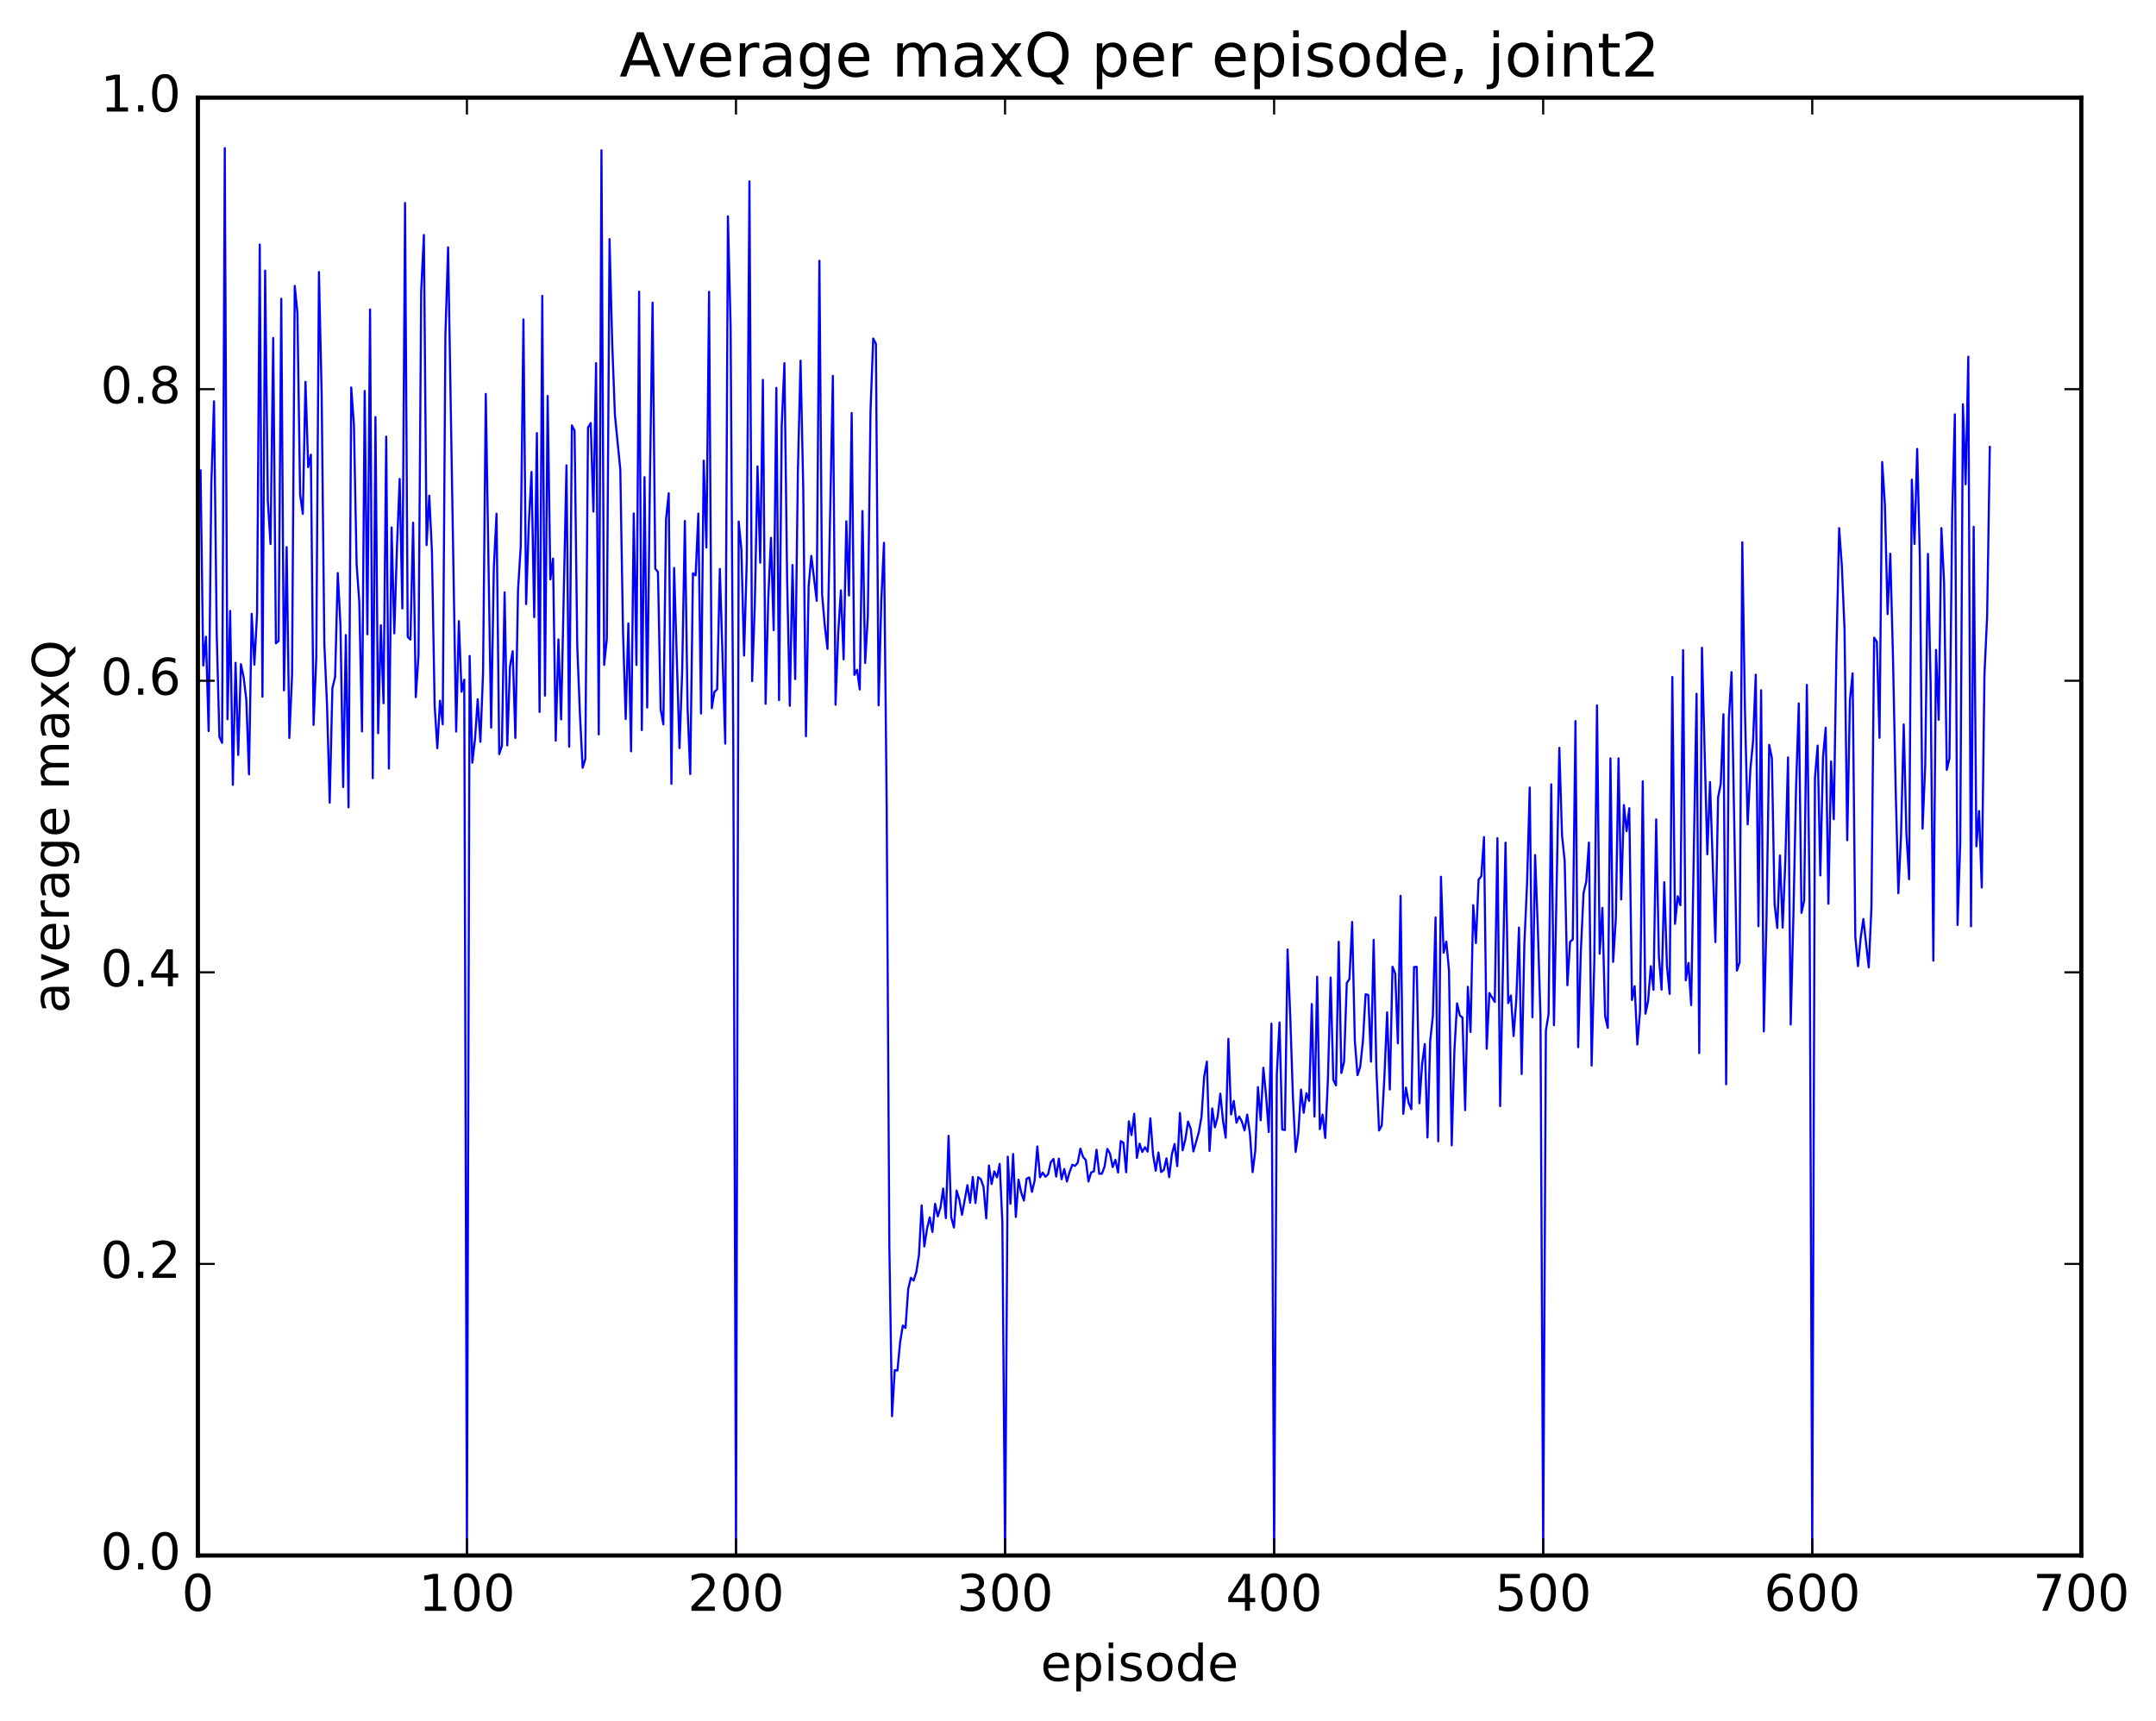 <?xml version="1.0" encoding="utf-8" standalone="no"?>
<!DOCTYPE svg PUBLIC "-//W3C//DTD SVG 1.1//EN"
  "http://www.w3.org/Graphics/SVG/1.1/DTD/svg11.dtd">
<!-- Created with matplotlib (http://matplotlib.org/) -->
<svg height="408pt" version="1.1" viewBox="0 0 511 408" width="511pt" xmlns="http://www.w3.org/2000/svg" xmlns:xlink="http://www.w3.org/1999/xlink">
 <defs>
  <style type="text/css">
*{stroke-linecap:butt;stroke-linejoin:round;stroke-miterlimit:100000;}
  </style>
 </defs>
 <g id="figure_1">
  <g id="patch_1">
   <path d="M 0 408.169 
L 511.95 408.169 
L 511.95 0 
L 0 0 
z
" style="fill:#ffffff;"/>
  </g>
  <g id="axes_1">
   <g id="patch_2">
    <path d="M 46.898 368.742 
L 493.298 368.742 
L 493.298 23.142 
L 46.898 23.142 
z
" style="fill:#ffffff;"/>
   </g>
   <g id="line2d_1">
    <path clip-path="url(#p9b2aacdb84)" d="M 47.535 111.531 
L 48.173 157.774 
L 48.811 150.948 
L 49.448 173.299 
L 50.086 114.838 
L 50.724 95.135 
L 51.361 150.027 
L 51.999 174.662 
L 52.637 176.109 
L 53.275 35.115 
L 53.912 170.497 
L 54.55 144.828 
L 55.188 186.062 
L 55.825 157.124 
L 56.463 178.974 
L 57.101 157.449 
L 57.739 160.484 
L 58.376 165.822 
L 59.014 183.566 
L 59.652 145.507 
L 60.289 157.561 
L 60.927 145.504 
L 61.565 57.959 
L 62.203 165.164 
L 62.84 64.162 
L 63.478 118.742 
L 64.116 128.976 
L 64.754 80.126 
L 65.391 152.506 
L 66.029 151.965 
L 66.667 70.814 
L 67.304 163.659 
L 67.942 129.696 
L 68.58 174.942 
L 69.218 160.079 
L 69.855 67.771 
L 70.493 74.191 
L 71.131 117.242 
L 71.768 121.812 
L 72.406 90.518 
L 73.044 110.738 
L 73.681 107.777 
L 74.319 171.842 
L 74.957 155.986 
L 75.595 64.481 
L 76.232 93.164 
L 76.87 152.601 
L 77.508 167.072 
L 78.145 190.289 
L 78.783 163.11 
L 79.421 160.506 
L 80.059 135.839 
L 80.696 148.252 
L 81.334 186.578 
L 81.972 150.54 
L 82.609 191.381 
L 83.247 91.86 
L 83.885 100.684 
L 84.523 133.784 
L 85.16 142.79 
L 85.798 173.388 
L 86.436 92.678 
L 87.073 150.363 
L 87.711 73.358 
L 88.349 184.472 
L 88.987 98.871 
L 89.624 173.815 
L 90.262 148.228 
L 90.9 166.712 
L 91.537 103.498 
L 92.175 182.201 
L 92.813 125.036 
L 93.451 150.15 
L 94.088 129.701 
L 94.726 113.532 
L 95.364 144.238 
L 96.001 48.125 
L 96.639 150.98 
L 97.277 151.622 
L 97.915 123.903 
L 98.552 165.262 
L 99.19 155.362 
L 99.828 69.064 
L 100.466 55.697 
L 101.103 129.208 
L 101.741 117.498 
L 102.379 130.787 
L 103.016 167.22 
L 103.654 177.378 
L 104.292 166.106 
L 104.93 171.696 
L 105.567 79.363 
L 106.205 58.621 
L 108.118 173.427 
L 108.756 147.257 
L 109.394 163.992 
L 110.031 161.134 
L 110.669 368.742 
L 111.307 155.502 
L 111.944 180.805 
L 112.582 175.235 
L 113.22 165.78 
L 113.858 175.867 
L 114.495 159.368 
L 115.133 93.39 
L 116.408 172.505 
L 117.046 134.546 
L 117.684 121.782 
L 118.322 178.779 
L 118.959 176.778 
L 119.597 140.449 
L 120.235 176.707 
L 120.872 157.986 
L 121.51 154.386 
L 122.148 174.932 
L 122.785 139.743 
L 123.423 129.465 
L 124.061 75.726 
L 124.699 143.208 
L 125.336 124.133 
L 125.974 111.866 
L 126.612 146.298 
L 127.249 102.646 
L 127.887 168.771 
L 128.525 70.132 
L 129.163 164.913 
L 129.8 93.865 
L 130.438 137.342 
L 131.076 132.414 
L 131.714 175.586 
L 132.351 151.585 
L 132.989 170.554 
L 134.264 110.323 
L 134.902 177.029 
L 135.54 100.852 
L 136.178 102.081 
L 136.815 153.097 
L 137.453 169.325 
L 138.091 182.028 
L 138.728 179.925 
L 139.366 101.355 
L 140.004 100.304 
L 140.642 121.273 
L 141.279 86.083 
L 141.917 174.091 
L 142.555 35.619 
L 143.192 157.622 
L 143.83 151.385 
L 144.468 56.671 
L 145.106 81.571 
L 145.743 98.37 
L 147.019 111.325 
L 147.656 149.494 
L 148.294 170.456 
L 148.932 147.791 
L 149.57 178.099 
L 150.207 121.72 
L 150.845 157.643 
L 151.483 69.151 
L 152.12 173.072 
L 152.758 113.105 
L 153.396 167.742 
L 154.034 114.252 
L 154.671 71.723 
L 155.309 134.824 
L 155.947 135.578 
L 156.584 168.139 
L 157.222 171.722 
L 157.86 123.072 
L 158.498 116.929 
L 159.135 185.823 
L 159.773 134.639 
L 161.048 177.356 
L 161.686 159.186 
L 162.324 123.509 
L 162.962 167.834 
L 163.599 183.491 
L 164.237 135.885 
L 164.875 136.399 
L 165.512 121.75 
L 166.15 169.156 
L 166.788 109.192 
L 167.425 129.808 
L 168.063 69.165 
L 168.701 167.886 
L 169.339 164.007 
L 169.976 163.418 
L 170.614 134.877 
L 171.889 176.285 
L 172.527 51.264 
L 173.165 77.519 
L 173.803 177.501 
L 174.44 368.742 
L 175.078 123.622 
L 175.716 130.263 
L 176.353 155.412 
L 176.991 132.923 
L 177.629 42.996 
L 178.267 161.467 
L 178.904 143.11 
L 179.542 110.558 
L 180.18 133.393 
L 180.817 90.045 
L 181.455 166.846 
L 182.093 141.773 
L 182.731 127.494 
L 183.368 149.381 
L 184.006 91.941 
L 184.644 165.98 
L 185.281 100.82 
L 185.919 86.094 
L 186.557 137.174 
L 187.195 167.321 
L 187.832 133.933 
L 188.47 160.985 
L 189.108 111.698 
L 189.745 85.494 
L 190.383 115.868 
L 191.021 174.538 
L 191.659 138.964 
L 192.296 131.779 
L 193.572 142.431 
L 194.209 61.823 
L 194.847 140.861 
L 195.485 148.318 
L 196.123 153.846 
L 197.398 89.105 
L 198.036 167.064 
L 198.673 150.027 
L 199.311 139.951 
L 199.949 156.303 
L 200.587 123.581 
L 201.224 141.167 
L 201.862 97.906 
L 202.5 159.988 
L 203.137 158.765 
L 203.775 163.441 
L 204.413 121.144 
L 205.051 157.177 
L 205.688 146.09 
L 206.326 97.302 
L 206.964 80.246 
L 207.601 81.516 
L 208.239 167.203 
L 208.877 142.486 
L 209.515 128.677 
L 210.152 190.741 
L 210.79 295.487 
L 211.428 335.713 
L 212.065 324.819 
L 212.703 324.894 
L 213.341 318.19 
L 213.979 314.228 
L 214.616 314.82 
L 215.254 305.581 
L 215.892 302.922 
L 216.53 303.583 
L 217.167 301.6 
L 217.805 297.552 
L 218.443 285.743 
L 219.08 295.479 
L 219.718 291.271 
L 220.356 288.583 
L 220.994 292.053 
L 221.631 285.362 
L 222.269 288.348 
L 222.907 286.261 
L 223.544 281.765 
L 224.182 288.764 
L 224.82 269.266 
L 225.458 288.577 
L 226.095 291.001 
L 226.733 282.245 
L 227.371 284.36 
L 228.008 287.988 
L 229.284 280.96 
L 229.922 285.122 
L 230.559 279.012 
L 231.197 285.2 
L 231.835 279.071 
L 232.472 279.554 
L 233.11 281.365 
L 233.748 288.832 
L 234.386 276.294 
L 235.023 280.692 
L 235.661 277.695 
L 236.299 279.101 
L 236.936 275.914 
L 237.574 289.822 
L 238.212 368.742 
L 238.85 274.207 
L 239.487 285.354 
L 240.125 273.568 
L 240.763 288.5 
L 241.4 279.632 
L 242.038 282.693 
L 242.676 284.614 
L 243.314 279.439 
L 243.951 279.128 
L 244.589 282.553 
L 245.227 279.812 
L 245.864 271.781 
L 246.502 279.092 
L 247.14 277.971 
L 247.778 278.967 
L 248.415 278.389 
L 249.053 275.502 
L 249.691 274.749 
L 250.328 278.918 
L 250.966 274.665 
L 251.604 279.556 
L 252.242 277.122 
L 252.879 280.09 
L 253.517 277.814 
L 254.155 276.131 
L 254.792 276.389 
L 255.43 275.648 
L 256.068 272.306 
L 256.705 274.286 
L 257.343 274.968 
L 257.981 280.09 
L 258.619 277.932 
L 259.256 277.701 
L 259.894 272.555 
L 260.532 278.254 
L 261.17 278.251 
L 261.807 276.513 
L 262.445 272.358 
L 263.083 273.449 
L 263.72 276.67 
L 264.358 274.938 
L 264.996 277.958 
L 265.634 270.506 
L 266.271 270.91 
L 266.909 277.9 
L 267.547 265.827 
L 268.184 269.08 
L 268.822 264.038 
L 269.46 274.486 
L 270.098 271.111 
L 270.735 273.09 
L 271.373 271.952 
L 272.011 273.012 
L 272.648 265.108 
L 273.286 273.653 
L 273.924 277.539 
L 274.562 273.204 
L 275.199 277.841 
L 275.837 277.362 
L 276.475 274.591 
L 277.112 279.056 
L 277.75 273.631 
L 278.388 271.203 
L 279.026 276.449 
L 279.663 263.828 
L 280.301 272.686 
L 280.939 270.147 
L 281.576 265.881 
L 282.214 267.559 
L 282.852 272.963 
L 284.127 268.438 
L 284.765 264.808 
L 285.403 255.202 
L 286.04 251.661 
L 286.678 272.848 
L 287.316 262.782 
L 287.954 267.247 
L 288.591 264.817 
L 289.229 259.258 
L 289.867 265.662 
L 290.504 269.707 
L 291.142 246.264 
L 291.78 264.196 
L 292.418 260.987 
L 293.055 266.15 
L 293.693 264.679 
L 294.331 265.816 
L 294.968 267.989 
L 295.606 264.224 
L 296.244 268.704 
L 296.882 277.873 
L 297.519 272.819 
L 298.157 257.704 
L 298.795 265.576 
L 299.432 253.124 
L 300.07 259.678 
L 300.708 268.343 
L 301.346 242.661 
L 301.983 368.742 
L 302.621 254.784 
L 303.259 242.365 
L 303.896 267.76 
L 304.534 267.894 
L 305.172 225.083 
L 305.81 241.036 
L 306.447 260.229 
L 307.085 273.07 
L 307.723 268.573 
L 308.36 258.292 
L 308.998 263.792 
L 309.636 259.155 
L 310.274 260.978 
L 310.911 238.022 
L 311.549 264.699 
L 312.187 231.549 
L 312.824 267.667 
L 313.462 264.225 
L 314.1 269.762 
L 314.738 255.809 
L 315.375 231.725 
L 316.013 255.992 
L 316.651 257.302 
L 317.288 223.258 
L 317.926 254.375 
L 318.564 251.685 
L 319.202 233.052 
L 319.839 232.073 
L 320.477 218.564 
L 321.115 246.763 
L 321.752 254.877 
L 322.39 252.888 
L 323.028 246.837 
L 323.666 235.7 
L 324.303 235.879 
L 324.941 251.681 
L 325.579 222.802 
L 326.216 253.186 
L 326.854 267.995 
L 327.492 266.785 
L 328.13 255.122 
L 328.767 240.005 
L 329.405 258.272 
L 330.043 229.165 
L 330.68 230.754 
L 331.318 247.325 
L 331.956 212.354 
L 332.594 264.047 
L 333.231 257.825 
L 333.869 261.476 
L 334.507 262.95 
L 335.144 229.247 
L 335.782 229.201 
L 336.42 261.535 
L 337.058 252.244 
L 337.695 247.5 
L 338.333 269.654 
L 338.971 246.821 
L 339.608 240.846 
L 340.246 217.48 
L 340.884 270.561 
L 341.522 207.838 
L 342.159 225.852 
L 342.797 223.205 
L 343.435 230.092 
L 344.072 271.512 
L 344.71 249.079 
L 345.348 237.861 
L 345.986 240.703 
L 346.623 241.232 
L 347.261 263.177 
L 347.899 233.925 
L 348.536 244.632 
L 349.174 214.576 
L 349.812 223.575 
L 350.45 208.498 
L 351.087 207.759 
L 351.725 198.439 
L 352.363 248.62 
L 353 235.4 
L 354.276 237.526 
L 354.913 198.68 
L 355.551 262.209 
L 356.827 199.764 
L 357.464 237.794 
L 358.102 235.983 
L 358.74 245.6 
L 359.377 237.039 
L 360.015 219.882 
L 360.653 254.615 
L 361.291 223.921 
L 361.928 209.547 
L 362.566 186.685 
L 363.204 241.156 
L 363.841 202.698 
L 364.479 219.915 
L 365.117 241.074 
L 365.755 368.742 
L 366.392 244.36 
L 367.03 240.409 
L 367.668 185.933 
L 368.305 243.034 
L 369.581 177.282 
L 370.219 198.043 
L 370.856 204.151 
L 371.494 233.563 
L 372.132 223.246 
L 372.769 222.706 
L 373.407 170.949 
L 374.045 248.256 
L 374.683 225.503 
L 375.32 211.706 
L 375.958 209.005 
L 376.596 199.737 
L 377.233 252.608 
L 377.871 227.937 
L 378.509 167.215 
L 379.147 226.088 
L 379.784 215.219 
L 380.422 240.846 
L 381.06 243.666 
L 381.697 179.765 
L 382.335 228.019 
L 382.973 217.754 
L 383.611 179.777 
L 384.248 213.238 
L 384.886 190.836 
L 385.524 197.026 
L 386.161 191.595 
L 386.799 237.059 
L 387.437 233.784 
L 388.075 247.615 
L 388.712 239.686 
L 389.35 185.222 
L 389.988 240.312 
L 390.625 237.282 
L 391.263 229.052 
L 391.901 234.641 
L 392.539 194.24 
L 393.176 226.746 
L 393.814 234.615 
L 394.452 209.121 
L 395.089 228.989 
L 395.727 235.604 
L 396.365 160.486 
L 397.003 219.017 
L 397.64 212.471 
L 398.278 214.59 
L 398.916 154.12 
L 399.553 232.401 
L 400.191 228.273 
L 400.829 238.271 
L 402.104 164.464 
L 402.742 249.635 
L 403.38 153.552 
L 404.655 202.522 
L 405.293 185.395 
L 406.568 223.327 
L 407.206 189.06 
L 407.844 185.799 
L 408.481 169.314 
L 409.119 257.048 
L 409.757 170.515 
L 410.395 159.333 
L 411.67 230.09 
L 412.308 228.13 
L 412.945 128.544 
L 413.583 168.688 
L 414.221 195.421 
L 414.859 182.392 
L 415.496 175.747 
L 416.134 159.946 
L 416.772 219.576 
L 417.409 163.624 
L 418.047 244.504 
L 418.685 217.847 
L 419.323 176.573 
L 419.96 179.711 
L 420.598 214.346 
L 421.236 219.981 
L 421.873 202.796 
L 422.511 219.905 
L 423.149 203.947 
L 423.787 179.539 
L 424.424 242.873 
L 425.062 216.991 
L 425.7 186.348 
L 426.337 166.757 
L 426.975 216.401 
L 427.613 213.504 
L 428.251 162.36 
L 428.888 211.989 
L 429.526 368.742 
L 430.164 184.474 
L 430.801 176.743 
L 431.439 207.526 
L 432.077 179.533 
L 432.715 172.499 
L 433.352 214.239 
L 433.99 180.515 
L 434.628 194.207 
L 435.265 153.845 
L 435.903 125.206 
L 436.541 134.15 
L 437.179 149.2 
L 437.816 199.193 
L 438.454 165.967 
L 439.092 159.615 
L 439.729 221.979 
L 440.367 229.035 
L 441.005 222.324 
L 441.643 217.856 
L 442.918 229.341 
L 443.556 215.084 
L 444.193 151.148 
L 444.831 152.155 
L 445.469 174.91 
L 446.107 109.535 
L 446.744 119.575 
L 447.382 145.568 
L 448.02 131.274 
L 448.658 155.667 
L 449.295 186.929 
L 449.933 211.762 
L 450.571 197.955 
L 451.208 171.732 
L 451.846 197.659 
L 452.484 208.428 
L 453.122 113.701 
L 453.759 128.964 
L 454.397 106.421 
L 455.035 132.354 
L 455.672 196.457 
L 456.31 181.195 
L 456.948 131.313 
L 457.586 162.526 
L 458.223 227.726 
L 458.861 154.053 
L 459.499 170.628 
L 460.136 125.191 
L 460.774 138.155 
L 461.412 182.502 
L 462.05 179.774 
L 462.687 122.49 
L 463.325 98.233 
L 463.963 219.278 
L 464.6 199.998 
L 465.238 95.823 
L 465.876 114.787 
L 466.514 84.55 
L 467.151 219.592 
L 467.789 124.875 
L 468.427 200.627 
L 469.064 192.265 
L 469.702 210.389 
L 470.34 159.935 
L 470.978 146.001 
L 471.615 105.955 
L 471.615 105.955 
" style="fill:none;stroke:#0000ff;stroke-linecap:square;stroke-width:0.5;"/>
   </g>
   <g id="patch_3">
    <path d="M 46.898 368.742 
L 46.898 23.142 
" style="fill:none;stroke:#000000;stroke-linecap:square;stroke-linejoin:miter;"/>
   </g>
   <g id="patch_4">
    <path d="M 493.298 368.742 
L 493.298 23.142 
" style="fill:none;stroke:#000000;stroke-linecap:square;stroke-linejoin:miter;"/>
   </g>
   <g id="patch_5">
    <path d="M 46.898 368.742 
L 493.298 368.742 
" style="fill:none;stroke:#000000;stroke-linecap:square;stroke-linejoin:miter;"/>
   </g>
   <g id="patch_6">
    <path d="M 46.898 23.142 
L 493.298 23.142 
" style="fill:none;stroke:#000000;stroke-linecap:square;stroke-linejoin:miter;"/>
   </g>
   <g id="matplotlib.axis_1">
    <g id="xtick_1">
     <g id="line2d_2">
      <defs>
       <path d="M 0 0 
L 0 -4 
" id="m34294aac95" style="stroke:#000000;stroke-width:0.5;"/>
      </defs>
      <g>
       <use style="stroke:#000000;stroke-width:0.5;" x="46.898" xlink:href="#m34294aac95" y="368.742"/>
      </g>
     </g>
     <g id="line2d_3">
      <defs>
       <path d="M 0 0 
L 0 4 
" id="m15ae75880b" style="stroke:#000000;stroke-width:0.5;"/>
      </defs>
      <g>
       <use style="stroke:#000000;stroke-width:0.5;" x="46.898" xlink:href="#m15ae75880b" y="23.142"/>
      </g>
     </g>
     <g id="text_1">
      <!-- 0 -->
      <defs>
       <path d="M 31.781 66.406 
Q 24.172 66.406 20.328 58.906 
Q 16.5 51.422 16.5 36.375 
Q 16.5 21.391 20.328 13.891 
Q 24.172 6.391 31.781 6.391 
Q 39.453 6.391 43.281 13.891 
Q 47.125 21.391 47.125 36.375 
Q 47.125 51.422 43.281 58.906 
Q 39.453 66.406 31.781 66.406 
M 31.781 74.219 
Q 44.047 74.219 50.516 64.516 
Q 56.984 54.828 56.984 36.375 
Q 56.984 17.969 50.516 8.266 
Q 44.047 -1.422 31.781 -1.422 
Q 19.531 -1.422 13.062 8.266 
Q 6.594 17.969 6.594 36.375 
Q 6.594 54.828 13.062 64.516 
Q 19.531 74.219 31.781 74.219 
" id="BitstreamVeraSans-Roman-30"/>
      </defs>
      <g transform="translate(43.08 381.86)scale(0.12 -0.12)">
       <use xlink:href="#BitstreamVeraSans-Roman-30"/>
      </g>
     </g>
    </g>
    <g id="xtick_2">
     <g id="line2d_4">
      <g>
       <use style="stroke:#000000;stroke-width:0.5;" x="110.669" xlink:href="#m34294aac95" y="368.742"/>
      </g>
     </g>
     <g id="line2d_5">
      <g>
       <use style="stroke:#000000;stroke-width:0.5;" x="110.669" xlink:href="#m15ae75880b" y="23.142"/>
      </g>
     </g>
     <g id="text_2">
      <!-- 100 -->
      <defs>
       <path d="M 12.406 8.297 
L 28.516 8.297 
L 28.516 63.922 
L 10.984 60.406 
L 10.984 69.391 
L 28.422 72.906 
L 38.281 72.906 
L 38.281 8.297 
L 54.391 8.297 
L 54.391 0 
L 12.406 0 
z
" id="BitstreamVeraSans-Roman-31"/>
      </defs>
      <g transform="translate(99.216 381.86)scale(0.12 -0.12)">
       <use xlink:href="#BitstreamVeraSans-Roman-31"/>
       <use x="63.623" xlink:href="#BitstreamVeraSans-Roman-30"/>
       <use x="127.246" xlink:href="#BitstreamVeraSans-Roman-30"/>
      </g>
     </g>
    </g>
    <g id="xtick_3">
     <g id="line2d_6">
      <g>
       <use style="stroke:#000000;stroke-width:0.5;" x="174.44" xlink:href="#m34294aac95" y="368.742"/>
      </g>
     </g>
     <g id="line2d_7">
      <g>
       <use style="stroke:#000000;stroke-width:0.5;" x="174.44" xlink:href="#m15ae75880b" y="23.142"/>
      </g>
     </g>
     <g id="text_3">
      <!-- 200 -->
      <defs>
       <path d="M 19.188 8.297 
L 53.609 8.297 
L 53.609 0 
L 7.328 0 
L 7.328 8.297 
Q 12.938 14.109 22.625 23.891 
Q 32.328 33.688 34.812 36.531 
Q 39.547 41.844 41.422 45.531 
Q 43.312 49.219 43.312 52.781 
Q 43.312 58.594 39.234 62.25 
Q 35.156 65.922 28.609 65.922 
Q 23.969 65.922 18.812 64.312 
Q 13.672 62.703 7.812 59.422 
L 7.812 69.391 
Q 13.766 71.781 18.938 73 
Q 24.125 74.219 28.422 74.219 
Q 39.75 74.219 46.484 68.547 
Q 53.219 62.891 53.219 53.422 
Q 53.219 48.922 51.531 44.891 
Q 49.859 40.875 45.406 35.406 
Q 44.188 33.984 37.641 27.219 
Q 31.109 20.453 19.188 8.297 
" id="BitstreamVeraSans-Roman-32"/>
      </defs>
      <g transform="translate(162.988 381.86)scale(0.12 -0.12)">
       <use xlink:href="#BitstreamVeraSans-Roman-32"/>
       <use x="63.623" xlink:href="#BitstreamVeraSans-Roman-30"/>
       <use x="127.246" xlink:href="#BitstreamVeraSans-Roman-30"/>
      </g>
     </g>
    </g>
    <g id="xtick_4">
     <g id="line2d_8">
      <g>
       <use style="stroke:#000000;stroke-width:0.5;" x="238.212" xlink:href="#m34294aac95" y="368.742"/>
      </g>
     </g>
     <g id="line2d_9">
      <g>
       <use style="stroke:#000000;stroke-width:0.5;" x="238.212" xlink:href="#m15ae75880b" y="23.142"/>
      </g>
     </g>
     <g id="text_4">
      <!-- 300 -->
      <defs>
       <path d="M 40.578 39.312 
Q 47.656 37.797 51.625 33 
Q 55.609 28.219 55.609 21.188 
Q 55.609 10.406 48.188 4.484 
Q 40.766 -1.422 27.094 -1.422 
Q 22.516 -1.422 17.656 -0.516 
Q 12.797 0.391 7.625 2.203 
L 7.625 11.719 
Q 11.719 9.328 16.594 8.109 
Q 21.484 6.891 26.812 6.891 
Q 36.078 6.891 40.938 10.547 
Q 45.797 14.203 45.797 21.188 
Q 45.797 27.641 41.281 31.266 
Q 36.766 34.906 28.719 34.906 
L 20.219 34.906 
L 20.219 43.016 
L 29.109 43.016 
Q 36.375 43.016 40.234 45.922 
Q 44.094 48.828 44.094 54.297 
Q 44.094 59.906 40.109 62.906 
Q 36.141 65.922 28.719 65.922 
Q 24.656 65.922 20.016 65.031 
Q 15.375 64.156 9.812 62.312 
L 9.812 71.094 
Q 15.438 72.656 20.344 73.438 
Q 25.25 74.219 29.594 74.219 
Q 40.828 74.219 47.359 69.109 
Q 53.906 64.016 53.906 55.328 
Q 53.906 49.266 50.438 45.094 
Q 46.969 40.922 40.578 39.312 
" id="BitstreamVeraSans-Roman-33"/>
      </defs>
      <g transform="translate(226.759 381.86)scale(0.12 -0.12)">
       <use xlink:href="#BitstreamVeraSans-Roman-33"/>
       <use x="63.623" xlink:href="#BitstreamVeraSans-Roman-30"/>
       <use x="127.246" xlink:href="#BitstreamVeraSans-Roman-30"/>
      </g>
     </g>
    </g>
    <g id="xtick_5">
     <g id="line2d_10">
      <g>
       <use style="stroke:#000000;stroke-width:0.5;" x="301.983" xlink:href="#m34294aac95" y="368.742"/>
      </g>
     </g>
     <g id="line2d_11">
      <g>
       <use style="stroke:#000000;stroke-width:0.5;" x="301.983" xlink:href="#m15ae75880b" y="23.142"/>
      </g>
     </g>
     <g id="text_5">
      <!-- 400 -->
      <defs>
       <path d="M 37.797 64.312 
L 12.891 25.391 
L 37.797 25.391 
z
M 35.203 72.906 
L 47.609 72.906 
L 47.609 25.391 
L 58.016 25.391 
L 58.016 17.188 
L 47.609 17.188 
L 47.609 0 
L 37.797 0 
L 37.797 17.188 
L 4.891 17.188 
L 4.891 26.703 
z
" id="BitstreamVeraSans-Roman-34"/>
      </defs>
      <g transform="translate(290.531 381.86)scale(0.12 -0.12)">
       <use xlink:href="#BitstreamVeraSans-Roman-34"/>
       <use x="63.623" xlink:href="#BitstreamVeraSans-Roman-30"/>
       <use x="127.246" xlink:href="#BitstreamVeraSans-Roman-30"/>
      </g>
     </g>
    </g>
    <g id="xtick_6">
     <g id="line2d_12">
      <g>
       <use style="stroke:#000000;stroke-width:0.5;" x="365.755" xlink:href="#m34294aac95" y="368.742"/>
      </g>
     </g>
     <g id="line2d_13">
      <g>
       <use style="stroke:#000000;stroke-width:0.5;" x="365.755" xlink:href="#m15ae75880b" y="23.142"/>
      </g>
     </g>
     <g id="text_6">
      <!-- 500 -->
      <defs>
       <path d="M 10.797 72.906 
L 49.516 72.906 
L 49.516 64.594 
L 19.828 64.594 
L 19.828 46.734 
Q 21.969 47.469 24.109 47.828 
Q 26.266 48.188 28.422 48.188 
Q 40.625 48.188 47.75 41.5 
Q 54.891 34.812 54.891 23.391 
Q 54.891 11.625 47.562 5.094 
Q 40.234 -1.422 26.906 -1.422 
Q 22.312 -1.422 17.547 -0.641 
Q 12.797 0.141 7.719 1.703 
L 7.719 11.625 
Q 12.109 9.234 16.797 8.062 
Q 21.484 6.891 26.703 6.891 
Q 35.156 6.891 40.078 11.328 
Q 45.016 15.766 45.016 23.391 
Q 45.016 31 40.078 35.438 
Q 35.156 39.891 26.703 39.891 
Q 22.75 39.891 18.812 39.016 
Q 14.891 38.141 10.797 36.281 
z
" id="BitstreamVeraSans-Roman-35"/>
      </defs>
      <g transform="translate(354.302 381.86)scale(0.12 -0.12)">
       <use xlink:href="#BitstreamVeraSans-Roman-35"/>
       <use x="63.623" xlink:href="#BitstreamVeraSans-Roman-30"/>
       <use x="127.246" xlink:href="#BitstreamVeraSans-Roman-30"/>
      </g>
     </g>
    </g>
    <g id="xtick_7">
     <g id="line2d_14">
      <g>
       <use style="stroke:#000000;stroke-width:0.5;" x="429.526" xlink:href="#m34294aac95" y="368.742"/>
      </g>
     </g>
     <g id="line2d_15">
      <g>
       <use style="stroke:#000000;stroke-width:0.5;" x="429.526" xlink:href="#m15ae75880b" y="23.142"/>
      </g>
     </g>
     <g id="text_7">
      <!-- 600 -->
      <defs>
       <path d="M 33.016 40.375 
Q 26.375 40.375 22.484 35.828 
Q 18.609 31.297 18.609 23.391 
Q 18.609 15.531 22.484 10.953 
Q 26.375 6.391 33.016 6.391 
Q 39.656 6.391 43.531 10.953 
Q 47.406 15.531 47.406 23.391 
Q 47.406 31.297 43.531 35.828 
Q 39.656 40.375 33.016 40.375 
M 52.594 71.297 
L 52.594 62.312 
Q 48.875 64.062 45.094 64.984 
Q 41.312 65.922 37.594 65.922 
Q 27.828 65.922 22.672 59.328 
Q 17.531 52.734 16.797 39.406 
Q 19.672 43.656 24.016 45.922 
Q 28.375 48.188 33.594 48.188 
Q 44.578 48.188 50.953 41.516 
Q 57.328 34.859 57.328 23.391 
Q 57.328 12.156 50.688 5.359 
Q 44.047 -1.422 33.016 -1.422 
Q 20.359 -1.422 13.672 8.266 
Q 6.984 17.969 6.984 36.375 
Q 6.984 53.656 15.188 63.938 
Q 23.391 74.219 37.203 74.219 
Q 40.922 74.219 44.703 73.484 
Q 48.484 72.75 52.594 71.297 
" id="BitstreamVeraSans-Roman-36"/>
      </defs>
      <g transform="translate(418.074 381.86)scale(0.12 -0.12)">
       <use xlink:href="#BitstreamVeraSans-Roman-36"/>
       <use x="63.623" xlink:href="#BitstreamVeraSans-Roman-30"/>
       <use x="127.246" xlink:href="#BitstreamVeraSans-Roman-30"/>
      </g>
     </g>
    </g>
    <g id="xtick_8">
     <g id="line2d_16">
      <g>
       <use style="stroke:#000000;stroke-width:0.5;" x="493.298" xlink:href="#m34294aac95" y="368.742"/>
      </g>
     </g>
     <g id="line2d_17">
      <g>
       <use style="stroke:#000000;stroke-width:0.5;" x="493.298" xlink:href="#m15ae75880b" y="23.142"/>
      </g>
     </g>
     <g id="text_8">
      <!-- 700 -->
      <defs>
       <path d="M 8.203 72.906 
L 55.078 72.906 
L 55.078 68.703 
L 28.609 0 
L 18.312 0 
L 43.219 64.594 
L 8.203 64.594 
z
" id="BitstreamVeraSans-Roman-37"/>
      </defs>
      <g transform="translate(481.845 381.86)scale(0.12 -0.12)">
       <use xlink:href="#BitstreamVeraSans-Roman-37"/>
       <use x="63.623" xlink:href="#BitstreamVeraSans-Roman-30"/>
       <use x="127.246" xlink:href="#BitstreamVeraSans-Roman-30"/>
      </g>
     </g>
    </g>
    <g id="text_9">
     <!-- episode -->
     <defs>
      <path d="M 30.609 48.391 
Q 23.391 48.391 19.188 42.75 
Q 14.984 37.109 14.984 27.297 
Q 14.984 17.484 19.156 11.844 
Q 23.344 6.203 30.609 6.203 
Q 37.797 6.203 41.984 11.859 
Q 46.188 17.531 46.188 27.297 
Q 46.188 37.016 41.984 42.703 
Q 37.797 48.391 30.609 48.391 
M 30.609 56 
Q 42.328 56 49.016 48.375 
Q 55.719 40.766 55.719 27.297 
Q 55.719 13.875 49.016 6.219 
Q 42.328 -1.422 30.609 -1.422 
Q 18.844 -1.422 12.172 6.219 
Q 5.516 13.875 5.516 27.297 
Q 5.516 40.766 12.172 48.375 
Q 18.844 56 30.609 56 
" id="BitstreamVeraSans-Roman-6f"/>
      <path d="M 56.203 29.594 
L 56.203 25.203 
L 14.891 25.203 
Q 15.484 15.922 20.484 11.062 
Q 25.484 6.203 34.422 6.203 
Q 39.594 6.203 44.453 7.469 
Q 49.312 8.734 54.109 11.281 
L 54.109 2.781 
Q 49.266 0.734 44.188 -0.344 
Q 39.109 -1.422 33.891 -1.422 
Q 20.797 -1.422 13.156 6.188 
Q 5.516 13.812 5.516 26.812 
Q 5.516 40.234 12.766 48.109 
Q 20.016 56 32.328 56 
Q 43.359 56 49.781 48.891 
Q 56.203 41.797 56.203 29.594 
M 47.219 32.234 
Q 47.125 39.594 43.094 43.984 
Q 39.062 48.391 32.422 48.391 
Q 24.906 48.391 20.391 44.141 
Q 15.875 39.891 15.188 32.172 
z
" id="BitstreamVeraSans-Roman-65"/>
      <path d="M 44.281 53.078 
L 44.281 44.578 
Q 40.484 46.531 36.375 47.5 
Q 32.281 48.484 27.875 48.484 
Q 21.188 48.484 17.844 46.438 
Q 14.5 44.391 14.5 40.281 
Q 14.5 37.156 16.891 35.375 
Q 19.281 33.594 26.516 31.984 
L 29.594 31.297 
Q 39.156 29.25 43.188 25.516 
Q 47.219 21.781 47.219 15.094 
Q 47.219 7.469 41.188 3.016 
Q 35.156 -1.422 24.609 -1.422 
Q 20.219 -1.422 15.453 -0.562 
Q 10.688 0.297 5.422 2 
L 5.422 11.281 
Q 10.406 8.688 15.234 7.391 
Q 20.062 6.109 24.812 6.109 
Q 31.156 6.109 34.562 8.281 
Q 37.984 10.453 37.984 14.406 
Q 37.984 18.062 35.516 20.016 
Q 33.062 21.969 24.703 23.781 
L 21.578 24.516 
Q 13.234 26.266 9.516 29.906 
Q 5.812 33.547 5.812 39.891 
Q 5.812 47.609 11.281 51.797 
Q 16.75 56 26.812 56 
Q 31.781 56 36.172 55.266 
Q 40.578 54.547 44.281 53.078 
" id="BitstreamVeraSans-Roman-73"/>
      <path d="M 18.109 8.203 
L 18.109 -20.797 
L 9.078 -20.797 
L 9.078 54.688 
L 18.109 54.688 
L 18.109 46.391 
Q 20.953 51.266 25.266 53.625 
Q 29.594 56 35.594 56 
Q 45.562 56 51.781 48.094 
Q 58.016 40.188 58.016 27.297 
Q 58.016 14.406 51.781 6.484 
Q 45.562 -1.422 35.594 -1.422 
Q 29.594 -1.422 25.266 0.953 
Q 20.953 3.328 18.109 8.203 
M 48.688 27.297 
Q 48.688 37.203 44.609 42.844 
Q 40.531 48.484 33.406 48.484 
Q 26.266 48.484 22.188 42.844 
Q 18.109 37.203 18.109 27.297 
Q 18.109 17.391 22.188 11.75 
Q 26.266 6.109 33.406 6.109 
Q 40.531 6.109 44.609 11.75 
Q 48.688 17.391 48.688 27.297 
" id="BitstreamVeraSans-Roman-70"/>
      <path d="M 9.422 54.688 
L 18.406 54.688 
L 18.406 0 
L 9.422 0 
z
M 9.422 75.984 
L 18.406 75.984 
L 18.406 64.594 
L 9.422 64.594 
z
" id="BitstreamVeraSans-Roman-69"/>
      <path d="M 45.406 46.391 
L 45.406 75.984 
L 54.391 75.984 
L 54.391 0 
L 45.406 0 
L 45.406 8.203 
Q 42.578 3.328 38.25 0.953 
Q 33.938 -1.422 27.875 -1.422 
Q 17.969 -1.422 11.734 6.484 
Q 5.516 14.406 5.516 27.297 
Q 5.516 40.188 11.734 48.094 
Q 17.969 56 27.875 56 
Q 33.938 56 38.25 53.625 
Q 42.578 51.266 45.406 46.391 
M 14.797 27.297 
Q 14.797 17.391 18.875 11.75 
Q 22.953 6.109 30.078 6.109 
Q 37.203 6.109 41.297 11.75 
Q 45.406 17.391 45.406 27.297 
Q 45.406 37.203 41.297 42.844 
Q 37.203 48.484 30.078 48.484 
Q 22.953 48.484 18.875 42.844 
Q 14.797 37.203 14.797 27.297 
" id="BitstreamVeraSans-Roman-64"/>
     </defs>
     <g transform="translate(246.632 398.474)scale(0.12 -0.12)">
      <use xlink:href="#BitstreamVeraSans-Roman-65"/>
      <use x="61.523" xlink:href="#BitstreamVeraSans-Roman-70"/>
      <use x="125.0" xlink:href="#BitstreamVeraSans-Roman-69"/>
      <use x="152.783" xlink:href="#BitstreamVeraSans-Roman-73"/>
      <use x="204.883" xlink:href="#BitstreamVeraSans-Roman-6f"/>
      <use x="266.064" xlink:href="#BitstreamVeraSans-Roman-64"/>
      <use x="329.541" xlink:href="#BitstreamVeraSans-Roman-65"/>
     </g>
    </g>
   </g>
   <g id="matplotlib.axis_2">
    <g id="ytick_1">
     <g id="line2d_18">
      <defs>
       <path d="M 0 0 
L 4 0 
" id="m261b470727" style="stroke:#000000;stroke-width:0.5;"/>
      </defs>
      <g>
       <use style="stroke:#000000;stroke-width:0.5;" x="46.898" xlink:href="#m261b470727" y="368.742"/>
      </g>
     </g>
     <g id="line2d_19">
      <defs>
       <path d="M 0 0 
L -4 0 
" id="mc90b472396" style="stroke:#000000;stroke-width:0.5;"/>
      </defs>
      <g>
       <use style="stroke:#000000;stroke-width:0.5;" x="493.298" xlink:href="#mc90b472396" y="368.742"/>
      </g>
     </g>
     <g id="text_10">
      <!-- 0.0 -->
      <defs>
       <path d="M 10.688 12.406 
L 21 12.406 
L 21 0 
L 10.688 0 
z
" id="BitstreamVeraSans-Roman-2e"/>
      </defs>
      <g transform="translate(23.814 372.053)scale(0.12 -0.12)">
       <use xlink:href="#BitstreamVeraSans-Roman-30"/>
       <use x="63.623" xlink:href="#BitstreamVeraSans-Roman-2e"/>
       <use x="95.41" xlink:href="#BitstreamVeraSans-Roman-30"/>
      </g>
     </g>
    </g>
    <g id="ytick_2">
     <g id="line2d_20">
      <g>
       <use style="stroke:#000000;stroke-width:0.5;" x="46.898" xlink:href="#m261b470727" y="299.622"/>
      </g>
     </g>
     <g id="line2d_21">
      <g>
       <use style="stroke:#000000;stroke-width:0.5;" x="493.298" xlink:href="#mc90b472396" y="299.622"/>
      </g>
     </g>
     <g id="text_11">
      <!-- 0.2 -->
      <g transform="translate(23.814 302.933)scale(0.12 -0.12)">
       <use xlink:href="#BitstreamVeraSans-Roman-30"/>
       <use x="63.623" xlink:href="#BitstreamVeraSans-Roman-2e"/>
       <use x="95.41" xlink:href="#BitstreamVeraSans-Roman-32"/>
      </g>
     </g>
    </g>
    <g id="ytick_3">
     <g id="line2d_22">
      <g>
       <use style="stroke:#000000;stroke-width:0.5;" x="46.898" xlink:href="#m261b470727" y="230.502"/>
      </g>
     </g>
     <g id="line2d_23">
      <g>
       <use style="stroke:#000000;stroke-width:0.5;" x="493.298" xlink:href="#mc90b472396" y="230.502"/>
      </g>
     </g>
     <g id="text_12">
      <!-- 0.4 -->
      <g transform="translate(23.814 233.813)scale(0.12 -0.12)">
       <use xlink:href="#BitstreamVeraSans-Roman-30"/>
       <use x="63.623" xlink:href="#BitstreamVeraSans-Roman-2e"/>
       <use x="95.41" xlink:href="#BitstreamVeraSans-Roman-34"/>
      </g>
     </g>
    </g>
    <g id="ytick_4">
     <g id="line2d_24">
      <g>
       <use style="stroke:#000000;stroke-width:0.5;" x="46.898" xlink:href="#m261b470727" y="161.382"/>
      </g>
     </g>
     <g id="line2d_25">
      <g>
       <use style="stroke:#000000;stroke-width:0.5;" x="493.298" xlink:href="#mc90b472396" y="161.382"/>
      </g>
     </g>
     <g id="text_13">
      <!-- 0.6 -->
      <g transform="translate(23.814 164.693)scale(0.12 -0.12)">
       <use xlink:href="#BitstreamVeraSans-Roman-30"/>
       <use x="63.623" xlink:href="#BitstreamVeraSans-Roman-2e"/>
       <use x="95.41" xlink:href="#BitstreamVeraSans-Roman-36"/>
      </g>
     </g>
    </g>
    <g id="ytick_5">
     <g id="line2d_26">
      <g>
       <use style="stroke:#000000;stroke-width:0.5;" x="46.898" xlink:href="#m261b470727" y="92.262"/>
      </g>
     </g>
     <g id="line2d_27">
      <g>
       <use style="stroke:#000000;stroke-width:0.5;" x="493.298" xlink:href="#mc90b472396" y="92.262"/>
      </g>
     </g>
     <g id="text_14">
      <!-- 0.8 -->
      <defs>
       <path d="M 31.781 34.625 
Q 24.75 34.625 20.719 30.859 
Q 16.703 27.094 16.703 20.516 
Q 16.703 13.922 20.719 10.156 
Q 24.75 6.391 31.781 6.391 
Q 38.812 6.391 42.859 10.172 
Q 46.922 13.969 46.922 20.516 
Q 46.922 27.094 42.891 30.859 
Q 38.875 34.625 31.781 34.625 
M 21.922 38.812 
Q 15.578 40.375 12.031 44.719 
Q 8.5 49.078 8.5 55.328 
Q 8.5 64.062 14.719 69.141 
Q 20.953 74.219 31.781 74.219 
Q 42.672 74.219 48.875 69.141 
Q 55.078 64.062 55.078 55.328 
Q 55.078 49.078 51.531 44.719 
Q 48 40.375 41.703 38.812 
Q 48.828 37.156 52.797 32.312 
Q 56.781 27.484 56.781 20.516 
Q 56.781 9.906 50.312 4.234 
Q 43.844 -1.422 31.781 -1.422 
Q 19.734 -1.422 13.25 4.234 
Q 6.781 9.906 6.781 20.516 
Q 6.781 27.484 10.781 32.312 
Q 14.797 37.156 21.922 38.812 
M 18.312 54.391 
Q 18.312 48.734 21.844 45.562 
Q 25.391 42.391 31.781 42.391 
Q 38.141 42.391 41.719 45.562 
Q 45.312 48.734 45.312 54.391 
Q 45.312 60.062 41.719 63.234 
Q 38.141 66.406 31.781 66.406 
Q 25.391 66.406 21.844 63.234 
Q 18.312 60.062 18.312 54.391 
" id="BitstreamVeraSans-Roman-38"/>
      </defs>
      <g transform="translate(23.814 95.573)scale(0.12 -0.12)">
       <use xlink:href="#BitstreamVeraSans-Roman-30"/>
       <use x="63.623" xlink:href="#BitstreamVeraSans-Roman-2e"/>
       <use x="95.41" xlink:href="#BitstreamVeraSans-Roman-38"/>
      </g>
     </g>
    </g>
    <g id="ytick_6">
     <g id="line2d_28">
      <g>
       <use style="stroke:#000000;stroke-width:0.5;" x="46.898" xlink:href="#m261b470727" y="23.142"/>
      </g>
     </g>
     <g id="line2d_29">
      <g>
       <use style="stroke:#000000;stroke-width:0.5;" x="493.298" xlink:href="#mc90b472396" y="23.142"/>
      </g>
     </g>
     <g id="text_15">
      <!-- 1.0 -->
      <g transform="translate(23.814 26.453)scale(0.12 -0.12)">
       <use xlink:href="#BitstreamVeraSans-Roman-31"/>
       <use x="63.623" xlink:href="#BitstreamVeraSans-Roman-2e"/>
       <use x="95.41" xlink:href="#BitstreamVeraSans-Roman-30"/>
      </g>
     </g>
    </g>
    <g id="text_16">
     <!-- average maxQ -->
     <defs>
      <path d="M 2.984 54.688 
L 12.5 54.688 
L 29.594 8.797 
L 46.688 54.688 
L 56.203 54.688 
L 35.688 0 
L 23.484 0 
z
" id="BitstreamVeraSans-Roman-76"/>
      <path d="M 41.109 46.297 
Q 39.594 47.172 37.812 47.578 
Q 36.031 48 33.891 48 
Q 26.266 48 22.188 43.047 
Q 18.109 38.094 18.109 28.812 
L 18.109 0 
L 9.078 0 
L 9.078 54.688 
L 18.109 54.688 
L 18.109 46.188 
Q 20.953 51.172 25.484 53.578 
Q 30.031 56 36.531 56 
Q 37.453 56 38.578 55.875 
Q 39.703 55.766 41.062 55.516 
z
" id="BitstreamVeraSans-Roman-72"/>
      <path d="M 45.406 27.984 
Q 45.406 37.75 41.375 43.109 
Q 37.359 48.484 30.078 48.484 
Q 22.859 48.484 18.828 43.109 
Q 14.797 37.75 14.797 27.984 
Q 14.797 18.266 18.828 12.891 
Q 22.859 7.516 30.078 7.516 
Q 37.359 7.516 41.375 12.891 
Q 45.406 18.266 45.406 27.984 
M 54.391 6.781 
Q 54.391 -7.172 48.188 -13.984 
Q 42 -20.797 29.203 -20.797 
Q 24.469 -20.797 20.266 -20.094 
Q 16.062 -19.391 12.109 -17.922 
L 12.109 -9.188 
Q 16.062 -11.328 19.922 -12.344 
Q 23.781 -13.375 27.781 -13.375 
Q 36.625 -13.375 41.016 -8.766 
Q 45.406 -4.156 45.406 5.172 
L 45.406 9.625 
Q 42.625 4.781 38.281 2.391 
Q 33.938 0 27.875 0 
Q 17.828 0 11.672 7.656 
Q 5.516 15.328 5.516 27.984 
Q 5.516 40.672 11.672 48.328 
Q 17.828 56 27.875 56 
Q 33.938 56 38.281 53.609 
Q 42.625 51.219 45.406 46.391 
L 45.406 54.688 
L 54.391 54.688 
z
" id="BitstreamVeraSans-Roman-67"/>
      <path id="BitstreamVeraSans-Roman-20"/>
      <path d="M 52 44.188 
Q 55.375 50.25 60.062 53.125 
Q 64.75 56 71.094 56 
Q 79.641 56 84.281 50.016 
Q 88.922 44.047 88.922 33.016 
L 88.922 0 
L 79.891 0 
L 79.891 32.719 
Q 79.891 40.578 77.094 44.375 
Q 74.312 48.188 68.609 48.188 
Q 61.625 48.188 57.562 43.547 
Q 53.516 38.922 53.516 30.906 
L 53.516 0 
L 44.484 0 
L 44.484 32.719 
Q 44.484 40.625 41.703 44.406 
Q 38.922 48.188 33.109 48.188 
Q 26.219 48.188 22.156 43.531 
Q 18.109 38.875 18.109 30.906 
L 18.109 0 
L 9.078 0 
L 9.078 54.688 
L 18.109 54.688 
L 18.109 46.188 
Q 21.188 51.219 25.484 53.609 
Q 29.781 56 35.688 56 
Q 41.656 56 45.828 52.969 
Q 50 49.953 52 44.188 
" id="BitstreamVeraSans-Roman-6d"/>
      <path d="M 54.891 54.688 
L 35.109 28.078 
L 55.906 0 
L 45.312 0 
L 29.391 21.484 
L 13.484 0 
L 2.875 0 
L 24.125 28.609 
L 4.688 54.688 
L 15.281 54.688 
L 29.781 35.203 
L 44.281 54.688 
z
" id="BitstreamVeraSans-Roman-78"/>
      <path d="M 39.406 66.219 
Q 28.656 66.219 22.328 58.203 
Q 16.016 50.203 16.016 36.375 
Q 16.016 22.609 22.328 14.594 
Q 28.656 6.594 39.406 6.594 
Q 50.141 6.594 56.422 14.594 
Q 62.703 22.609 62.703 36.375 
Q 62.703 50.203 56.422 58.203 
Q 50.141 66.219 39.406 66.219 
M 53.219 1.312 
L 66.219 -12.891 
L 54.297 -12.891 
L 43.5 -1.219 
Q 41.891 -1.312 41.031 -1.359 
Q 40.188 -1.422 39.406 -1.422 
Q 24.031 -1.422 14.812 8.859 
Q 5.609 19.141 5.609 36.375 
Q 5.609 53.656 14.812 63.938 
Q 24.031 74.219 39.406 74.219 
Q 54.734 74.219 63.906 63.938 
Q 73.094 53.656 73.094 36.375 
Q 73.094 23.688 67.984 14.641 
Q 62.891 5.609 53.219 1.312 
" id="BitstreamVeraSans-Roman-51"/>
      <path d="M 34.281 27.484 
Q 23.391 27.484 19.188 25 
Q 14.984 22.516 14.984 16.5 
Q 14.984 11.719 18.141 8.906 
Q 21.297 6.109 26.703 6.109 
Q 34.188 6.109 38.703 11.406 
Q 43.219 16.703 43.219 25.484 
L 43.219 27.484 
z
M 52.203 31.203 
L 52.203 0 
L 43.219 0 
L 43.219 8.297 
Q 40.141 3.328 35.547 0.953 
Q 30.953 -1.422 24.312 -1.422 
Q 15.922 -1.422 10.953 3.297 
Q 6 8.016 6 15.922 
Q 6 25.141 12.172 29.828 
Q 18.359 34.516 30.609 34.516 
L 43.219 34.516 
L 43.219 35.406 
Q 43.219 41.609 39.141 45 
Q 35.062 48.391 27.688 48.391 
Q 23 48.391 18.547 47.266 
Q 14.109 46.141 10.016 43.891 
L 10.016 52.203 
Q 14.938 54.109 19.578 55.047 
Q 24.219 56 28.609 56 
Q 40.484 56 46.344 49.844 
Q 52.203 43.703 52.203 31.203 
" id="BitstreamVeraSans-Roman-61"/>
     </defs>
     <g transform="translate(16.318 240.209)rotate(-90.0)scale(0.12 -0.12)">
      <use xlink:href="#BitstreamVeraSans-Roman-61"/>
      <use x="61.279" xlink:href="#BitstreamVeraSans-Roman-76"/>
      <use x="120.459" xlink:href="#BitstreamVeraSans-Roman-65"/>
      <use x="181.982" xlink:href="#BitstreamVeraSans-Roman-72"/>
      <use x="223.096" xlink:href="#BitstreamVeraSans-Roman-61"/>
      <use x="284.375" xlink:href="#BitstreamVeraSans-Roman-67"/>
      <use x="347.852" xlink:href="#BitstreamVeraSans-Roman-65"/>
      <use x="409.375" xlink:href="#BitstreamVeraSans-Roman-20"/>
      <use x="441.162" xlink:href="#BitstreamVeraSans-Roman-6d"/>
      <use x="538.574" xlink:href="#BitstreamVeraSans-Roman-61"/>
      <use x="599.854" xlink:href="#BitstreamVeraSans-Roman-78"/>
      <use x="659.033" xlink:href="#BitstreamVeraSans-Roman-51"/>
     </g>
    </g>
   </g>
   <g id="text_17">
    <!-- Average maxQ per episode, joint2 -->
    <defs>
     <path d="M 9.422 54.688 
L 18.406 54.688 
L 18.406 -0.984 
Q 18.406 -11.422 14.422 -16.109 
Q 10.453 -20.797 1.609 -20.797 
L -1.812 -20.797 
L -1.812 -13.188 
L 0.594 -13.188 
Q 5.719 -13.188 7.562 -10.812 
Q 9.422 -8.453 9.422 -0.984 
z
M 9.422 75.984 
L 18.406 75.984 
L 18.406 64.594 
L 9.422 64.594 
z
" id="BitstreamVeraSans-Roman-6a"/>
     <path d="M 11.719 12.406 
L 22.016 12.406 
L 22.016 4 
L 14.016 -11.625 
L 7.719 -11.625 
L 11.719 4 
z
" id="BitstreamVeraSans-Roman-2c"/>
     <path d="M 34.188 63.188 
L 20.797 26.906 
L 47.609 26.906 
z
M 28.609 72.906 
L 39.797 72.906 
L 67.578 0 
L 57.328 0 
L 50.688 18.703 
L 17.828 18.703 
L 11.188 0 
L 0.781 0 
z
" id="BitstreamVeraSans-Roman-41"/>
     <path d="M 18.312 70.219 
L 18.312 54.688 
L 36.812 54.688 
L 36.812 47.703 
L 18.312 47.703 
L 18.312 18.016 
Q 18.312 11.328 20.141 9.422 
Q 21.969 7.516 27.594 7.516 
L 36.812 7.516 
L 36.812 0 
L 27.594 0 
Q 17.188 0 13.234 3.875 
Q 9.281 7.766 9.281 18.016 
L 9.281 47.703 
L 2.688 47.703 
L 2.688 54.688 
L 9.281 54.688 
L 9.281 70.219 
z
" id="BitstreamVeraSans-Roman-74"/>
     <path d="M 54.891 33.016 
L 54.891 0 
L 45.906 0 
L 45.906 32.719 
Q 45.906 40.484 42.875 44.328 
Q 39.844 48.188 33.797 48.188 
Q 26.516 48.188 22.312 43.547 
Q 18.109 38.922 18.109 30.906 
L 18.109 0 
L 9.078 0 
L 9.078 54.688 
L 18.109 54.688 
L 18.109 46.188 
Q 21.344 51.125 25.703 53.562 
Q 30.078 56 35.797 56 
Q 45.219 56 50.047 50.172 
Q 54.891 44.344 54.891 33.016 
" id="BitstreamVeraSans-Roman-6e"/>
    </defs>
    <g transform="translate(146.825 18.142)scale(0.144 -0.144)">
     <use xlink:href="#BitstreamVeraSans-Roman-41"/>
     <use x="68.33" xlink:href="#BitstreamVeraSans-Roman-76"/>
     <use x="127.51" xlink:href="#BitstreamVeraSans-Roman-65"/>
     <use x="189.033" xlink:href="#BitstreamVeraSans-Roman-72"/>
     <use x="230.146" xlink:href="#BitstreamVeraSans-Roman-61"/>
     <use x="291.426" xlink:href="#BitstreamVeraSans-Roman-67"/>
     <use x="354.902" xlink:href="#BitstreamVeraSans-Roman-65"/>
     <use x="416.426" xlink:href="#BitstreamVeraSans-Roman-20"/>
     <use x="448.213" xlink:href="#BitstreamVeraSans-Roman-6d"/>
     <use x="545.625" xlink:href="#BitstreamVeraSans-Roman-61"/>
     <use x="606.904" xlink:href="#BitstreamVeraSans-Roman-78"/>
     <use x="666.084" xlink:href="#BitstreamVeraSans-Roman-51"/>
     <use x="744.795" xlink:href="#BitstreamVeraSans-Roman-20"/>
     <use x="776.582" xlink:href="#BitstreamVeraSans-Roman-70"/>
     <use x="840.059" xlink:href="#BitstreamVeraSans-Roman-65"/>
     <use x="901.582" xlink:href="#BitstreamVeraSans-Roman-72"/>
     <use x="942.695" xlink:href="#BitstreamVeraSans-Roman-20"/>
     <use x="974.482" xlink:href="#BitstreamVeraSans-Roman-65"/>
     <use x="1036.006" xlink:href="#BitstreamVeraSans-Roman-70"/>
     <use x="1099.482" xlink:href="#BitstreamVeraSans-Roman-69"/>
     <use x="1127.266" xlink:href="#BitstreamVeraSans-Roman-73"/>
     <use x="1179.365" xlink:href="#BitstreamVeraSans-Roman-6f"/>
     <use x="1240.547" xlink:href="#BitstreamVeraSans-Roman-64"/>
     <use x="1304.023" xlink:href="#BitstreamVeraSans-Roman-65"/>
     <use x="1365.547" xlink:href="#BitstreamVeraSans-Roman-2c"/>
     <use x="1397.334" xlink:href="#BitstreamVeraSans-Roman-20"/>
     <use x="1429.121" xlink:href="#BitstreamVeraSans-Roman-6a"/>
     <use x="1456.904" xlink:href="#BitstreamVeraSans-Roman-6f"/>
     <use x="1518.086" xlink:href="#BitstreamVeraSans-Roman-69"/>
     <use x="1545.869" xlink:href="#BitstreamVeraSans-Roman-6e"/>
     <use x="1609.248" xlink:href="#BitstreamVeraSans-Roman-74"/>
     <use x="1648.457" xlink:href="#BitstreamVeraSans-Roman-32"/>
    </g>
   </g>
  </g>
 </g>
 <defs>
  <clipPath id="p9b2aacdb84">
   <rect height="345.6" width="446.4" x="46.898" y="23.142"/>
  </clipPath>
 </defs>
</svg>
